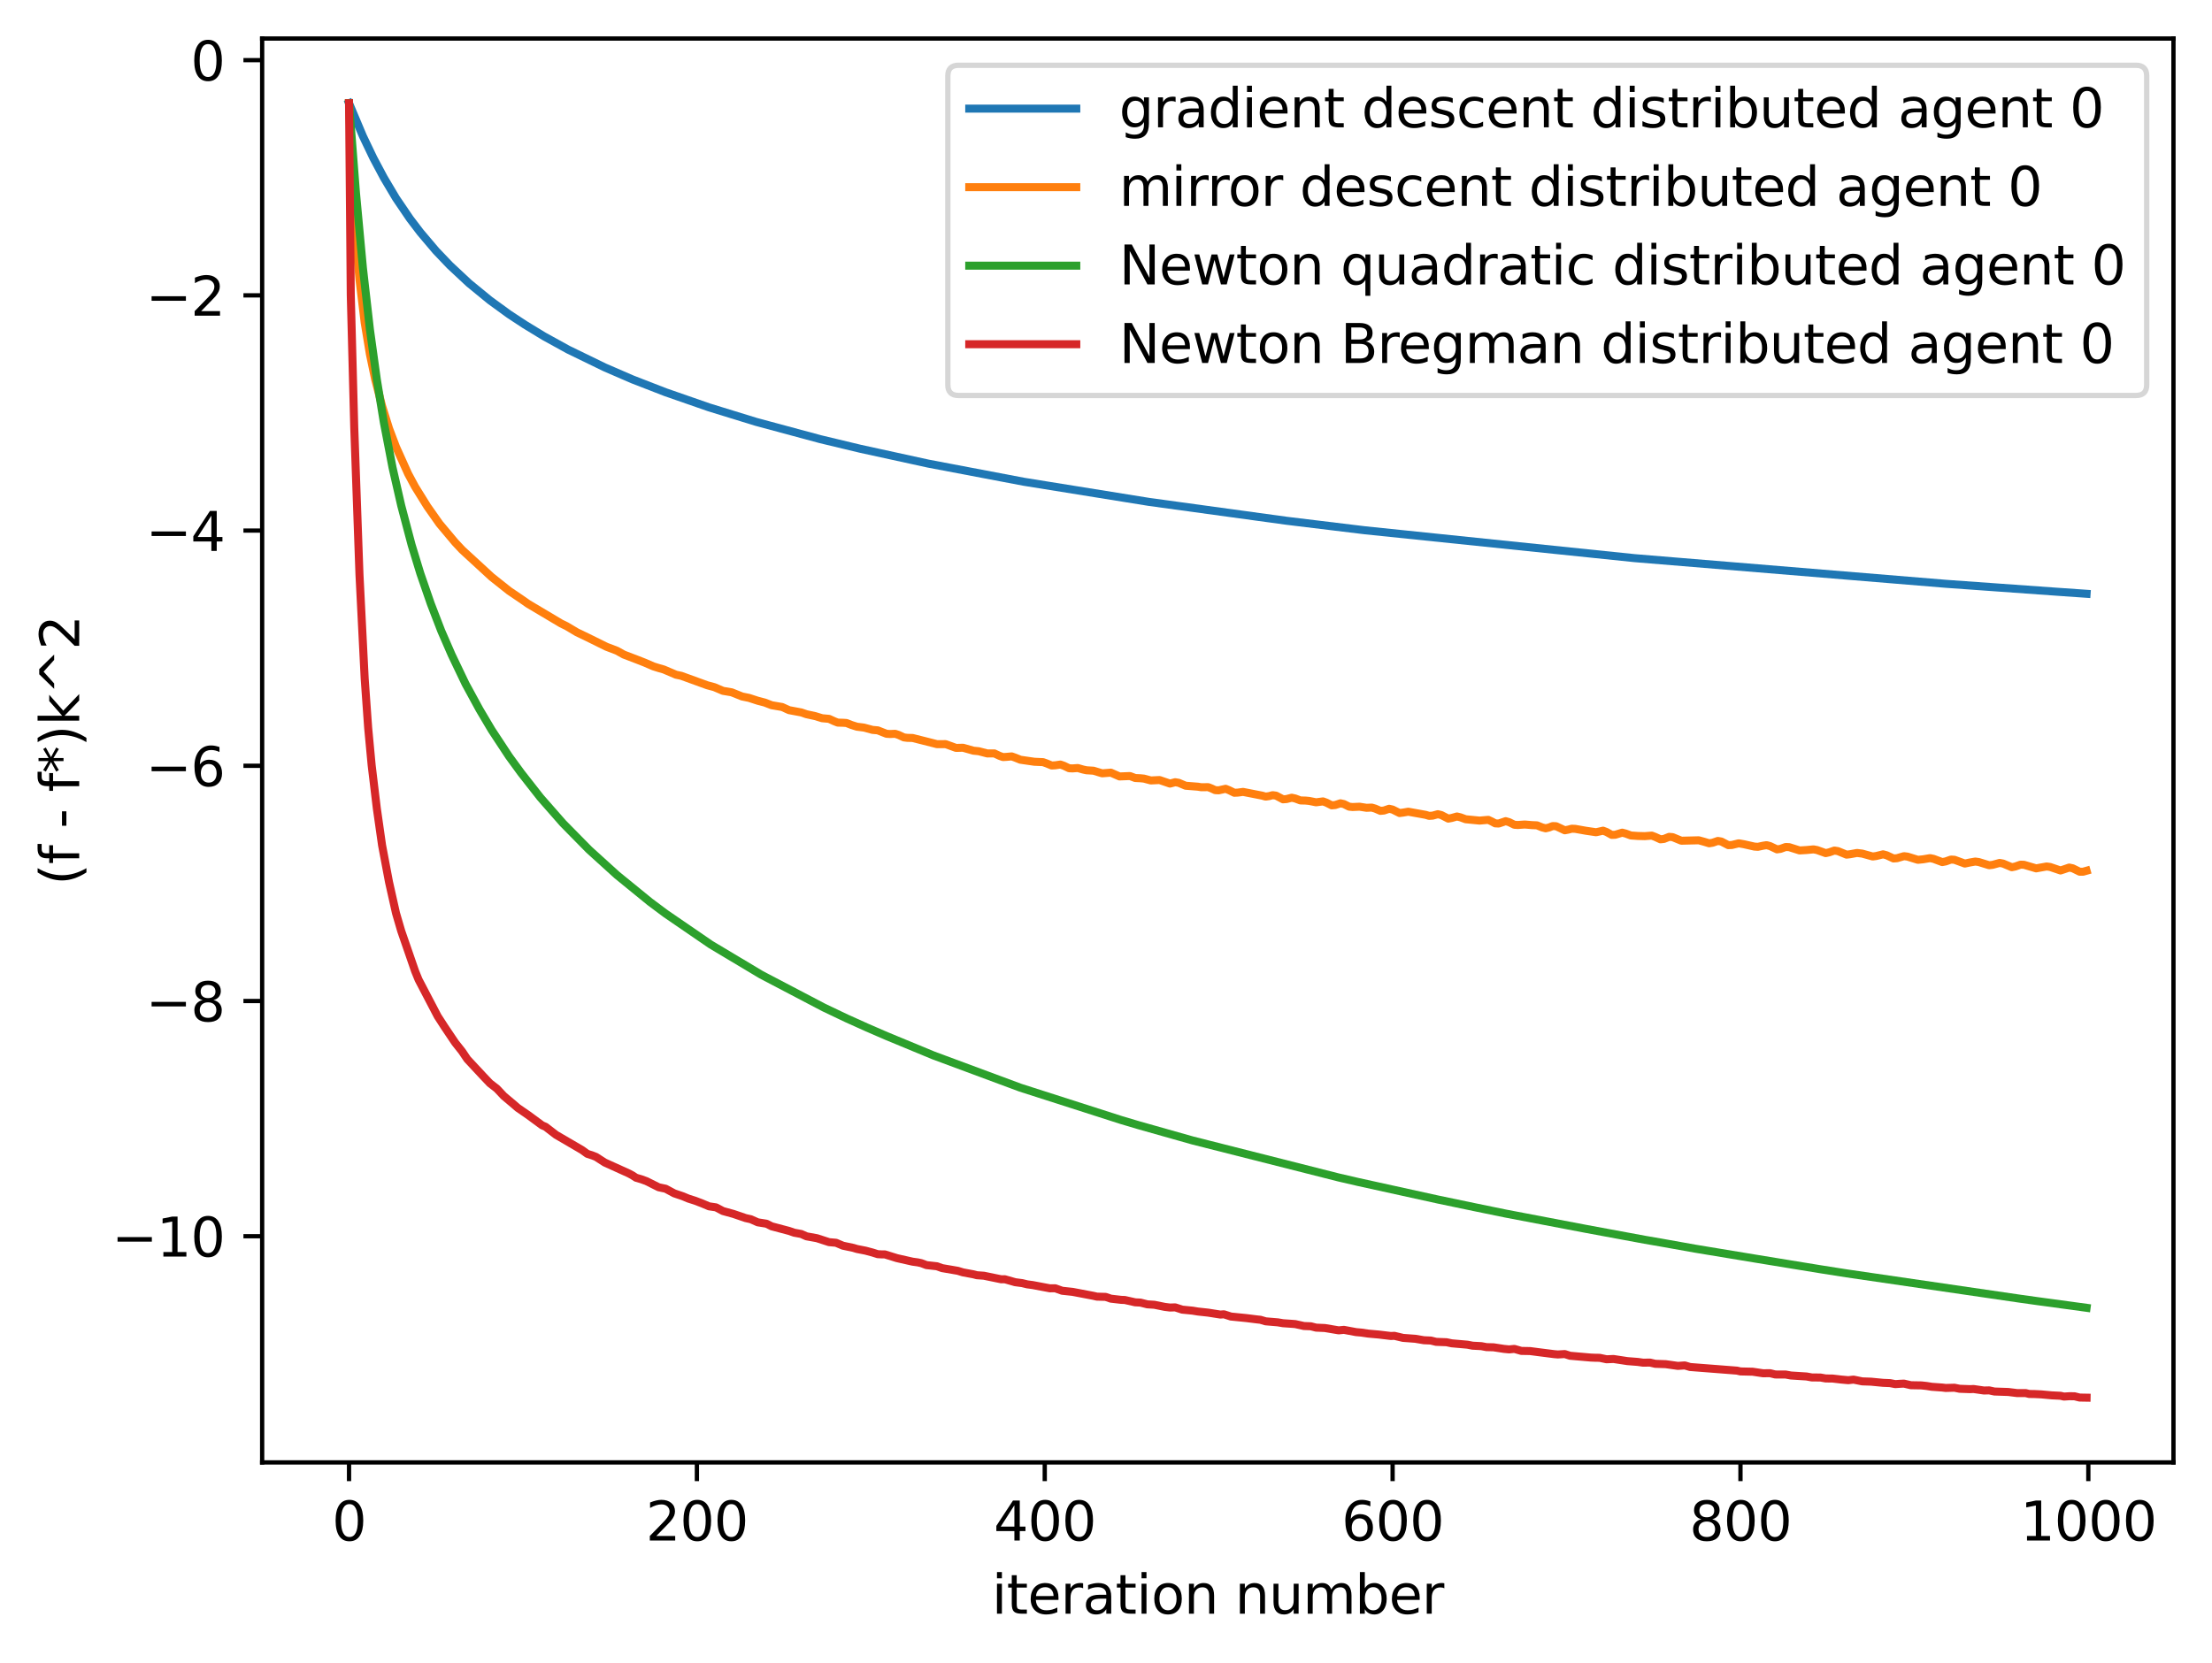 <?xml version="1.0" encoding="utf-8" standalone="no"?>
<!DOCTYPE svg PUBLIC "-//W3C//DTD SVG 1.1//EN"
  "http://www.w3.org/Graphics/SVG/1.1/DTD/svg11.dtd">
<svg xmlns:xlink="http://www.w3.org/1999/xlink" width="413.303pt" height="310.868pt" viewBox="0 0 413.303 310.868" xmlns="http://www.w3.org/2000/svg" version="1.1">
 <defs>
  <style type="text/css">*{stroke-linejoin: round; stroke-linecap: butt}</style>
 </defs>
 <g id="figure_1">
  <g id="patch_1">
   <path d="M 0 310.868 
L 413.303 310.868 
L 413.303 0 
L 0 0 
z
" style="fill: #ffffff"/>
  </g>
  <g id="axes_1">
   <g id="patch_2">
    <path d="M 48.983 273.312 
L 406.103 273.312 
L 406.103 7.2 
L 48.983 7.2 
z
" style="fill: #ffffff"/>
   </g>
   <g id="matplotlib.axis_1">
    <g id="xtick_1">
     <g id="line2d_1">
      <defs>
       <path id="mb15331c393" d="M 0 0 
L 0 3.5 
" style="stroke: #000000; stroke-width: 0.8"/>
      </defs>
      <g>
       <use xlink:href="#mb15331c393" x="65.216" y="273.312" style="stroke: #000000; stroke-width: 0.8"/>
      </g>
     </g>
     <g id="text_1">
      <!-- 0 -->
      <g transform="translate(62.034 287.91)scale(0.1 -0.1)">
       <defs>
        <path id="DejaVuSans-30" d="M 2034 4250 
Q 1547 4250 1301 3770 
Q 1056 3291 1056 2328 
Q 1056 1369 1301 889 
Q 1547 409 2034 409 
Q 2525 409 2770 889 
Q 3016 1369 3016 2328 
Q 3016 3291 2770 3770 
Q 2525 4250 2034 4250 
z
M 2034 4750 
Q 2819 4750 3233 4129 
Q 3647 3509 3647 2328 
Q 3647 1150 3233 529 
Q 2819 -91 2034 -91 
Q 1250 -91 836 529 
Q 422 1150 422 2328 
Q 422 3509 836 4129 
Q 1250 4750 2034 4750 
z
" transform="scale(0.016)"/>
       </defs>
       <use xlink:href="#DejaVuSans-30"/>
      </g>
     </g>
    </g>
    <g id="xtick_2">
     <g id="line2d_2">
      <g>
       <use xlink:href="#mb15331c393" x="130.211" y="273.312" style="stroke: #000000; stroke-width: 0.8"/>
      </g>
     </g>
     <g id="text_2">
      <!-- 200 -->
      <g transform="translate(120.668 287.91)scale(0.1 -0.1)">
       <defs>
        <path id="DejaVuSans-32" d="M 1228 531 
L 3431 531 
L 3431 0 
L 469 0 
L 469 531 
Q 828 903 1448 1529 
Q 2069 2156 2228 2338 
Q 2531 2678 2651 2914 
Q 2772 3150 2772 3378 
Q 2772 3750 2511 3984 
Q 2250 4219 1831 4219 
Q 1534 4219 1204 4116 
Q 875 4013 500 3803 
L 500 4441 
Q 881 4594 1212 4672 
Q 1544 4750 1819 4750 
Q 2544 4750 2975 4387 
Q 3406 4025 3406 3419 
Q 3406 3131 3298 2873 
Q 3191 2616 2906 2266 
Q 2828 2175 2409 1742 
Q 1991 1309 1228 531 
z
" transform="scale(0.016)"/>
       </defs>
       <use xlink:href="#DejaVuSans-32"/>
       <use xlink:href="#DejaVuSans-30" x="63.623"/>
       <use xlink:href="#DejaVuSans-30" x="127.246"/>
      </g>
     </g>
    </g>
    <g id="xtick_3">
     <g id="line2d_3">
      <g>
       <use xlink:href="#mb15331c393" x="195.207" y="273.312" style="stroke: #000000; stroke-width: 0.8"/>
      </g>
     </g>
     <g id="text_3">
      <!-- 400 -->
      <g transform="translate(185.664 287.91)scale(0.1 -0.1)">
       <defs>
        <path id="DejaVuSans-34" d="M 2419 4116 
L 825 1625 
L 2419 1625 
L 2419 4116 
z
M 2253 4666 
L 3047 4666 
L 3047 1625 
L 3713 1625 
L 3713 1100 
L 3047 1100 
L 3047 0 
L 2419 0 
L 2419 1100 
L 313 1100 
L 313 1709 
L 2253 4666 
z
" transform="scale(0.016)"/>
       </defs>
       <use xlink:href="#DejaVuSans-34"/>
       <use xlink:href="#DejaVuSans-30" x="63.623"/>
       <use xlink:href="#DejaVuSans-30" x="127.246"/>
      </g>
     </g>
    </g>
    <g id="xtick_4">
     <g id="line2d_4">
      <g>
       <use xlink:href="#mb15331c393" x="260.203" y="273.312" style="stroke: #000000; stroke-width: 0.8"/>
      </g>
     </g>
     <g id="text_4">
      <!-- 600 -->
      <g transform="translate(250.66 287.91)scale(0.1 -0.1)">
       <defs>
        <path id="DejaVuSans-36" d="M 2113 2584 
Q 1688 2584 1439 2293 
Q 1191 2003 1191 1497 
Q 1191 994 1439 701 
Q 1688 409 2113 409 
Q 2538 409 2786 701 
Q 3034 994 3034 1497 
Q 3034 2003 2786 2293 
Q 2538 2584 2113 2584 
z
M 3366 4563 
L 3366 3988 
Q 3128 4100 2886 4159 
Q 2644 4219 2406 4219 
Q 1781 4219 1451 3797 
Q 1122 3375 1075 2522 
Q 1259 2794 1537 2939 
Q 1816 3084 2150 3084 
Q 2853 3084 3261 2657 
Q 3669 2231 3669 1497 
Q 3669 778 3244 343 
Q 2819 -91 2113 -91 
Q 1303 -91 875 529 
Q 447 1150 447 2328 
Q 447 3434 972 4092 
Q 1497 4750 2381 4750 
Q 2619 4750 2861 4703 
Q 3103 4656 3366 4563 
z
" transform="scale(0.016)"/>
       </defs>
       <use xlink:href="#DejaVuSans-36"/>
       <use xlink:href="#DejaVuSans-30" x="63.623"/>
       <use xlink:href="#DejaVuSans-30" x="127.246"/>
      </g>
     </g>
    </g>
    <g id="xtick_5">
     <g id="line2d_5">
      <g>
       <use xlink:href="#mb15331c393" x="325.199" y="273.312" style="stroke: #000000; stroke-width: 0.8"/>
      </g>
     </g>
     <g id="text_5">
      <!-- 800 -->
      <g transform="translate(315.655 287.91)scale(0.1 -0.1)">
       <defs>
        <path id="DejaVuSans-38" d="M 2034 2216 
Q 1584 2216 1326 1975 
Q 1069 1734 1069 1313 
Q 1069 891 1326 650 
Q 1584 409 2034 409 
Q 2484 409 2743 651 
Q 3003 894 3003 1313 
Q 3003 1734 2745 1975 
Q 2488 2216 2034 2216 
z
M 1403 2484 
Q 997 2584 770 2862 
Q 544 3141 544 3541 
Q 544 4100 942 4425 
Q 1341 4750 2034 4750 
Q 2731 4750 3128 4425 
Q 3525 4100 3525 3541 
Q 3525 3141 3298 2862 
Q 3072 2584 2669 2484 
Q 3125 2378 3379 2068 
Q 3634 1759 3634 1313 
Q 3634 634 3220 271 
Q 2806 -91 2034 -91 
Q 1263 -91 848 271 
Q 434 634 434 1313 
Q 434 1759 690 2068 
Q 947 2378 1403 2484 
z
M 1172 3481 
Q 1172 3119 1398 2916 
Q 1625 2713 2034 2713 
Q 2441 2713 2670 2916 
Q 2900 3119 2900 3481 
Q 2900 3844 2670 4047 
Q 2441 4250 2034 4250 
Q 1625 4250 1398 4047 
Q 1172 3844 1172 3481 
z
" transform="scale(0.016)"/>
       </defs>
       <use xlink:href="#DejaVuSans-38"/>
       <use xlink:href="#DejaVuSans-30" x="63.623"/>
       <use xlink:href="#DejaVuSans-30" x="127.246"/>
      </g>
     </g>
    </g>
    <g id="xtick_6">
     <g id="line2d_6">
      <g>
       <use xlink:href="#mb15331c393" x="390.195" y="273.312" style="stroke: #000000; stroke-width: 0.8"/>
      </g>
     </g>
     <g id="text_6">
      <!-- 1000 -->
      <g transform="translate(377.47 287.91)scale(0.1 -0.1)">
       <defs>
        <path id="DejaVuSans-31" d="M 794 531 
L 1825 531 
L 1825 4091 
L 703 3866 
L 703 4441 
L 1819 4666 
L 2450 4666 
L 2450 531 
L 3481 531 
L 3481 0 
L 794 0 
L 794 531 
z
" transform="scale(0.016)"/>
       </defs>
       <use xlink:href="#DejaVuSans-31"/>
       <use xlink:href="#DejaVuSans-30" x="63.623"/>
       <use xlink:href="#DejaVuSans-30" x="127.246"/>
       <use xlink:href="#DejaVuSans-30" x="190.869"/>
      </g>
     </g>
    </g>
    <g id="text_7">
     <!-- iteration number -->
     <g transform="translate(185.317 301.589)scale(0.1 -0.1)">
      <defs>
       <path id="DejaVuSans-69" d="M 603 3500 
L 1178 3500 
L 1178 0 
L 603 0 
L 603 3500 
z
M 603 4863 
L 1178 4863 
L 1178 4134 
L 603 4134 
L 603 4863 
z
" transform="scale(0.016)"/>
       <path id="DejaVuSans-74" d="M 1172 4494 
L 1172 3500 
L 2356 3500 
L 2356 3053 
L 1172 3053 
L 1172 1153 
Q 1172 725 1289 603 
Q 1406 481 1766 481 
L 2356 481 
L 2356 0 
L 1766 0 
Q 1100 0 847 248 
Q 594 497 594 1153 
L 594 3053 
L 172 3053 
L 172 3500 
L 594 3500 
L 594 4494 
L 1172 4494 
z
" transform="scale(0.016)"/>
       <path id="DejaVuSans-65" d="M 3597 1894 
L 3597 1613 
L 953 1613 
Q 991 1019 1311 708 
Q 1631 397 2203 397 
Q 2534 397 2845 478 
Q 3156 559 3463 722 
L 3463 178 
Q 3153 47 2828 -22 
Q 2503 -91 2169 -91 
Q 1331 -91 842 396 
Q 353 884 353 1716 
Q 353 2575 817 3079 
Q 1281 3584 2069 3584 
Q 2775 3584 3186 3129 
Q 3597 2675 3597 1894 
z
M 3022 2063 
Q 3016 2534 2758 2815 
Q 2500 3097 2075 3097 
Q 1594 3097 1305 2825 
Q 1016 2553 972 2059 
L 3022 2063 
z
" transform="scale(0.016)"/>
       <path id="DejaVuSans-72" d="M 2631 2963 
Q 2534 3019 2420 3045 
Q 2306 3072 2169 3072 
Q 1681 3072 1420 2755 
Q 1159 2438 1159 1844 
L 1159 0 
L 581 0 
L 581 3500 
L 1159 3500 
L 1159 2956 
Q 1341 3275 1631 3429 
Q 1922 3584 2338 3584 
Q 2397 3584 2469 3576 
Q 2541 3569 2628 3553 
L 2631 2963 
z
" transform="scale(0.016)"/>
       <path id="DejaVuSans-61" d="M 2194 1759 
Q 1497 1759 1228 1600 
Q 959 1441 959 1056 
Q 959 750 1161 570 
Q 1363 391 1709 391 
Q 2188 391 2477 730 
Q 2766 1069 2766 1631 
L 2766 1759 
L 2194 1759 
z
M 3341 1997 
L 3341 0 
L 2766 0 
L 2766 531 
Q 2569 213 2275 61 
Q 1981 -91 1556 -91 
Q 1019 -91 701 211 
Q 384 513 384 1019 
Q 384 1609 779 1909 
Q 1175 2209 1959 2209 
L 2766 2209 
L 2766 2266 
Q 2766 2663 2505 2880 
Q 2244 3097 1772 3097 
Q 1472 3097 1187 3025 
Q 903 2953 641 2809 
L 641 3341 
Q 956 3463 1253 3523 
Q 1550 3584 1831 3584 
Q 2591 3584 2966 3190 
Q 3341 2797 3341 1997 
z
" transform="scale(0.016)"/>
       <path id="DejaVuSans-6f" d="M 1959 3097 
Q 1497 3097 1228 2736 
Q 959 2375 959 1747 
Q 959 1119 1226 758 
Q 1494 397 1959 397 
Q 2419 397 2687 759 
Q 2956 1122 2956 1747 
Q 2956 2369 2687 2733 
Q 2419 3097 1959 3097 
z
M 1959 3584 
Q 2709 3584 3137 3096 
Q 3566 2609 3566 1747 
Q 3566 888 3137 398 
Q 2709 -91 1959 -91 
Q 1206 -91 779 398 
Q 353 888 353 1747 
Q 353 2609 779 3096 
Q 1206 3584 1959 3584 
z
" transform="scale(0.016)"/>
       <path id="DejaVuSans-6e" d="M 3513 2113 
L 3513 0 
L 2938 0 
L 2938 2094 
Q 2938 2591 2744 2837 
Q 2550 3084 2163 3084 
Q 1697 3084 1428 2787 
Q 1159 2491 1159 1978 
L 1159 0 
L 581 0 
L 581 3500 
L 1159 3500 
L 1159 2956 
Q 1366 3272 1645 3428 
Q 1925 3584 2291 3584 
Q 2894 3584 3203 3211 
Q 3513 2838 3513 2113 
z
" transform="scale(0.016)"/>
       <path id="DejaVuSans-20" transform="scale(0.016)"/>
       <path id="DejaVuSans-75" d="M 544 1381 
L 544 3500 
L 1119 3500 
L 1119 1403 
Q 1119 906 1312 657 
Q 1506 409 1894 409 
Q 2359 409 2629 706 
Q 2900 1003 2900 1516 
L 2900 3500 
L 3475 3500 
L 3475 0 
L 2900 0 
L 2900 538 
Q 2691 219 2414 64 
Q 2138 -91 1772 -91 
Q 1169 -91 856 284 
Q 544 659 544 1381 
z
M 1991 3584 
L 1991 3584 
z
" transform="scale(0.016)"/>
       <path id="DejaVuSans-6d" d="M 3328 2828 
Q 3544 3216 3844 3400 
Q 4144 3584 4550 3584 
Q 5097 3584 5394 3201 
Q 5691 2819 5691 2113 
L 5691 0 
L 5113 0 
L 5113 2094 
Q 5113 2597 4934 2840 
Q 4756 3084 4391 3084 
Q 3944 3084 3684 2787 
Q 3425 2491 3425 1978 
L 3425 0 
L 2847 0 
L 2847 2094 
Q 2847 2600 2669 2842 
Q 2491 3084 2119 3084 
Q 1678 3084 1418 2786 
Q 1159 2488 1159 1978 
L 1159 0 
L 581 0 
L 581 3500 
L 1159 3500 
L 1159 2956 
Q 1356 3278 1631 3431 
Q 1906 3584 2284 3584 
Q 2666 3584 2933 3390 
Q 3200 3197 3328 2828 
z
" transform="scale(0.016)"/>
       <path id="DejaVuSans-62" d="M 3116 1747 
Q 3116 2381 2855 2742 
Q 2594 3103 2138 3103 
Q 1681 3103 1420 2742 
Q 1159 2381 1159 1747 
Q 1159 1113 1420 752 
Q 1681 391 2138 391 
Q 2594 391 2855 752 
Q 3116 1113 3116 1747 
z
M 1159 2969 
Q 1341 3281 1617 3432 
Q 1894 3584 2278 3584 
Q 2916 3584 3314 3078 
Q 3713 2572 3713 1747 
Q 3713 922 3314 415 
Q 2916 -91 2278 -91 
Q 1894 -91 1617 61 
Q 1341 213 1159 525 
L 1159 0 
L 581 0 
L 581 4863 
L 1159 4863 
L 1159 2969 
z
" transform="scale(0.016)"/>
      </defs>
      <use xlink:href="#DejaVuSans-69"/>
      <use xlink:href="#DejaVuSans-74" x="27.783"/>
      <use xlink:href="#DejaVuSans-65" x="66.992"/>
      <use xlink:href="#DejaVuSans-72" x="128.516"/>
      <use xlink:href="#DejaVuSans-61" x="169.629"/>
      <use xlink:href="#DejaVuSans-74" x="230.908"/>
      <use xlink:href="#DejaVuSans-69" x="270.117"/>
      <use xlink:href="#DejaVuSans-6f" x="297.9"/>
      <use xlink:href="#DejaVuSans-6e" x="359.082"/>
      <use xlink:href="#DejaVuSans-20" x="422.461"/>
      <use xlink:href="#DejaVuSans-6e" x="454.248"/>
      <use xlink:href="#DejaVuSans-75" x="517.627"/>
      <use xlink:href="#DejaVuSans-6d" x="581.006"/>
      <use xlink:href="#DejaVuSans-62" x="678.418"/>
      <use xlink:href="#DejaVuSans-65" x="741.895"/>
      <use xlink:href="#DejaVuSans-72" x="803.418"/>
     </g>
    </g>
   </g>
   <g id="matplotlib.axis_2">
    <g id="ytick_1">
     <g id="line2d_7">
      <defs>
       <path id="me4bf58d937" d="M 0 0 
L -3.5 0 
" style="stroke: #000000; stroke-width: 0.8"/>
      </defs>
      <g>
       <use xlink:href="#me4bf58d937" x="48.983" y="231.041" style="stroke: #000000; stroke-width: 0.8"/>
      </g>
     </g>
     <g id="text_8">
      <!-- −10 -->
      <g transform="translate(20.878 234.84)scale(0.1 -0.1)">
       <defs>
        <path id="DejaVuSans-2212" d="M 678 2272 
L 4684 2272 
L 4684 1741 
L 678 1741 
L 678 2272 
z
" transform="scale(0.016)"/>
       </defs>
       <use xlink:href="#DejaVuSans-2212"/>
       <use xlink:href="#DejaVuSans-31" x="83.789"/>
       <use xlink:href="#DejaVuSans-30" x="147.412"/>
      </g>
     </g>
    </g>
    <g id="ytick_2">
     <g id="line2d_8">
      <g>
       <use xlink:href="#me4bf58d937" x="48.983" y="187.08" style="stroke: #000000; stroke-width: 0.8"/>
      </g>
     </g>
     <g id="text_9">
      <!-- −8 -->
      <g transform="translate(27.241 190.88)scale(0.1 -0.1)">
       <use xlink:href="#DejaVuSans-2212"/>
       <use xlink:href="#DejaVuSans-38" x="83.789"/>
      </g>
     </g>
    </g>
    <g id="ytick_3">
     <g id="line2d_9">
      <g>
       <use xlink:href="#me4bf58d937" x="48.983" y="143.12" style="stroke: #000000; stroke-width: 0.8"/>
      </g>
     </g>
     <g id="text_10">
      <!-- −6 -->
      <g transform="translate(27.241 146.92)scale(0.1 -0.1)">
       <use xlink:href="#DejaVuSans-2212"/>
       <use xlink:href="#DejaVuSans-36" x="83.789"/>
      </g>
     </g>
    </g>
    <g id="ytick_4">
     <g id="line2d_10">
      <g>
       <use xlink:href="#me4bf58d937" x="48.983" y="99.16" style="stroke: #000000; stroke-width: 0.8"/>
      </g>
     </g>
     <g id="text_11">
      <!-- −4 -->
      <g transform="translate(27.241 102.959)scale(0.1 -0.1)">
       <use xlink:href="#DejaVuSans-2212"/>
       <use xlink:href="#DejaVuSans-34" x="83.789"/>
      </g>
     </g>
    </g>
    <g id="ytick_5">
     <g id="line2d_11">
      <g>
       <use xlink:href="#me4bf58d937" x="48.983" y="55.2" style="stroke: #000000; stroke-width: 0.8"/>
      </g>
     </g>
     <g id="text_12">
      <!-- −2 -->
      <g transform="translate(27.241 58.999)scale(0.1 -0.1)">
       <use xlink:href="#DejaVuSans-2212"/>
       <use xlink:href="#DejaVuSans-32" x="83.789"/>
      </g>
     </g>
    </g>
    <g id="ytick_6">
     <g id="line2d_12">
      <g>
       <use xlink:href="#me4bf58d937" x="48.983" y="11.24" style="stroke: #000000; stroke-width: 0.8"/>
      </g>
     </g>
     <g id="text_13">
      <!-- 0 -->
      <g transform="translate(35.62 15.039)scale(0.1 -0.1)">
       <use xlink:href="#DejaVuSans-30"/>
      </g>
     </g>
    </g>
    <g id="text_14">
     <!-- (f - f*)k^2 -->
     <g transform="translate(14.798 165.426)rotate(-90)scale(0.1 -0.1)">
      <defs>
       <path id="DejaVuSans-28" d="M 1984 4856 
Q 1566 4138 1362 3434 
Q 1159 2731 1159 2009 
Q 1159 1288 1364 580 
Q 1569 -128 1984 -844 
L 1484 -844 
Q 1016 -109 783 600 
Q 550 1309 550 2009 
Q 550 2706 781 3412 
Q 1013 4119 1484 4856 
L 1984 4856 
z
" transform="scale(0.016)"/>
       <path id="DejaVuSans-66" d="M 2375 4863 
L 2375 4384 
L 1825 4384 
Q 1516 4384 1395 4259 
Q 1275 4134 1275 3809 
L 1275 3500 
L 2222 3500 
L 2222 3053 
L 1275 3053 
L 1275 0 
L 697 0 
L 697 3053 
L 147 3053 
L 147 3500 
L 697 3500 
L 697 3744 
Q 697 4328 969 4595 
Q 1241 4863 1831 4863 
L 2375 4863 
z
" transform="scale(0.016)"/>
       <path id="DejaVuSans-2d" d="M 313 2009 
L 1997 2009 
L 1997 1497 
L 313 1497 
L 313 2009 
z
" transform="scale(0.016)"/>
       <path id="DejaVuSans-2a" d="M 3009 3897 
L 1888 3291 
L 3009 2681 
L 2828 2375 
L 1778 3009 
L 1778 1831 
L 1422 1831 
L 1422 3009 
L 372 2375 
L 191 2681 
L 1313 3291 
L 191 3897 
L 372 4206 
L 1422 3572 
L 1422 4750 
L 1778 4750 
L 1778 3572 
L 2828 4206 
L 3009 3897 
z
" transform="scale(0.016)"/>
       <path id="DejaVuSans-29" d="M 513 4856 
L 1013 4856 
Q 1481 4119 1714 3412 
Q 1947 2706 1947 2009 
Q 1947 1309 1714 600 
Q 1481 -109 1013 -844 
L 513 -844 
Q 928 -128 1133 580 
Q 1338 1288 1338 2009 
Q 1338 2731 1133 3434 
Q 928 4138 513 4856 
z
" transform="scale(0.016)"/>
       <path id="DejaVuSans-6b" d="M 581 4863 
L 1159 4863 
L 1159 1991 
L 2875 3500 
L 3609 3500 
L 1753 1863 
L 3688 0 
L 2938 0 
L 1159 1709 
L 1159 0 
L 581 0 
L 581 4863 
z
" transform="scale(0.016)"/>
       <path id="DejaVuSans-5e" d="M 2988 4666 
L 4684 2925 
L 4056 2925 
L 2681 4159 
L 1306 2925 
L 678 2925 
L 2375 4666 
L 2988 4666 
z
" transform="scale(0.016)"/>
      </defs>
      <use xlink:href="#DejaVuSans-28"/>
      <use xlink:href="#DejaVuSans-66" x="39.014"/>
      <use xlink:href="#DejaVuSans-20" x="74.219"/>
      <use xlink:href="#DejaVuSans-2d" x="106.006"/>
      <use xlink:href="#DejaVuSans-20" x="142.09"/>
      <use xlink:href="#DejaVuSans-66" x="173.877"/>
      <use xlink:href="#DejaVuSans-2a" x="209.082"/>
      <use xlink:href="#DejaVuSans-29" x="259.082"/>
      <use xlink:href="#DejaVuSans-6b" x="298.096"/>
      <use xlink:href="#DejaVuSans-5e" x="356.006"/>
      <use xlink:href="#DejaVuSans-32" x="439.795"/>
     </g>
    </g>
   </g>
   <g id="line2d_13">
    <path d="M 65.216 19.296 
L 67.815 25.467 
L 69.765 29.543 
L 71.715 33.206 
L 73.99 37.035 
L 76.59 40.862 
L 78.54 43.424 
L 81.465 46.877 
L 84.064 49.601 
L 87.639 52.938 
L 91.539 56.133 
L 95.114 58.735 
L 98.038 60.657 
L 101.613 62.838 
L 106.163 65.343 
L 112.988 68.661 
L 118.187 70.914 
L 124.362 73.31 
L 132.486 76.136 
L 141.261 78.84 
L 153.285 82.081 
L 160.76 83.875 
L 173.434 86.643 
L 191.308 90.039 
L 214.706 93.805 
L 240.38 97.327 
L 255.004 99.103 
L 305.375 104.31 
L 363.547 109.106 
L 384.02 110.569 
L 389.87 110.975 
L 389.87 110.975 
" clip-path="url(#p9e5efca4f2)" style="fill: none; stroke: #1f77b4; stroke-width: 1.5; stroke-linecap: square"/>
   </g>
   <g id="line2d_14">
    <path d="M 65.216 19.296 
L 65.865 34.565 
L 66.515 44.776 
L 67.165 52.207 
L 68.14 60.299 
L 69.115 66.192 
L 70.09 70.863 
L 71.39 75.883 
L 72.69 80.077 
L 73.99 83.519 
L 76.265 88.568 
L 77.565 90.984 
L 79.84 94.646 
L 82.114 97.88 
L 85.039 101.366 
L 86.339 102.758 
L 91.864 107.837 
L 93.814 109.385 
L 95.114 110.419 
L 97.389 111.96 
L 98.688 112.865 
L 104.863 116.538 
L 105.838 117.009 
L 107.788 118.171 
L 109.738 119.106 
L 113.313 120.873 
L 115.262 121.615 
L 116.562 122.338 
L 119.162 123.331 
L 120.462 123.842 
L 122.087 124.543 
L 123.062 124.848 
L 124.037 125.127 
L 126.312 126.098 
L 127.287 126.304 
L 132.161 128.074 
L 133.461 128.423 
L 135.086 129.113 
L 136.711 129.387 
L 138.661 130.169 
L 139.961 130.434 
L 141.586 130.963 
L 142.886 131.302 
L 144.186 131.801 
L 146.135 132.135 
L 147.435 132.723 
L 149.71 133.148 
L 150.685 133.482 
L 152.31 133.835 
L 153.61 134.231 
L 154.91 134.35 
L 155.885 134.798 
L 156.535 135.051 
L 157.51 135.08 
L 158.16 135.123 
L 159.135 135.509 
L 160.11 135.814 
L 161.409 135.979 
L 163.034 136.412 
L 164.009 136.495 
L 164.984 136.882 
L 165.634 137.138 
L 166.284 137.181 
L 167.259 137.143 
L 167.909 137.358 
L 168.884 137.816 
L 169.534 137.898 
L 170.509 137.922 
L 174.409 138.909 
L 175.059 139.077 
L 176.684 139.073 
L 178.633 139.779 
L 179.933 139.747 
L 181.883 140.298 
L 182.858 140.395 
L 184.483 140.816 
L 185.783 140.805 
L 186.758 141.262 
L 187.408 141.493 
L 188.058 141.455 
L 189.033 141.367 
L 189.683 141.596 
L 190.658 141.989 
L 193.257 142.366 
L 194.232 142.412 
L 194.882 142.438 
L 195.532 142.666 
L 196.507 143.066 
L 197.157 143.031 
L 198.132 142.889 
L 198.782 143.113 
L 199.757 143.583 
L 200.407 143.609 
L 201.382 143.538 
L 202.357 143.817 
L 203.007 143.958 
L 204.307 144.039 
L 205.932 144.529 
L 207.557 144.403 
L 209.181 145.112 
L 211.131 145.037 
L 212.106 145.403 
L 213.081 145.451 
L 213.731 145.516 
L 215.031 145.862 
L 216.656 145.783 
L 218.606 146.449 
L 219.581 146.191 
L 220.231 146.299 
L 221.531 146.848 
L 223.806 147.026 
L 224.456 147.129 
L 225.755 147.114 
L 226.405 147.371 
L 227.055 147.673 
L 227.705 147.706 
L 229.005 147.42 
L 229.655 147.684 
L 230.63 148.162 
L 231.28 148.132 
L 232.255 148 
L 235.83 148.7 
L 236.48 148.88 
L 237.13 148.79 
L 237.78 148.612 
L 238.43 148.699 
L 239.73 149.385 
L 240.38 149.338 
L 241.354 149.089 
L 242.004 149.231 
L 242.979 149.596 
L 243.954 149.623 
L 244.604 149.687 
L 245.904 149.946 
L 247.204 149.778 
L 247.854 150.018 
L 248.829 150.513 
L 249.479 150.454 
L 250.454 150.134 
L 251.104 150.274 
L 252.079 150.762 
L 252.729 150.826 
L 254.029 150.769 
L 255.329 150.972 
L 256.303 150.932 
L 256.953 151.123 
L 257.928 151.544 
L 258.578 151.483 
L 259.553 151.154 
L 260.203 151.303 
L 261.503 151.953 
L 262.153 151.869 
L 263.128 151.703 
L 266.378 152.286 
L 267.028 152.481 
L 267.678 152.438 
L 268.653 152.167 
L 269.303 152.328 
L 270.603 152.995 
L 271.253 152.872 
L 272.227 152.596 
L 272.877 152.753 
L 273.852 153.111 
L 276.452 153.363 
L 278.077 153.224 
L 278.727 153.528 
L 279.377 153.879 
L 280.027 153.912 
L 281.327 153.471 
L 281.977 153.658 
L 282.952 154.143 
L 283.602 154.185 
L 284.902 154.095 
L 286.202 154.207 
L 287.177 154.248 
L 288.151 154.642 
L 288.801 154.806 
L 289.451 154.648 
L 290.101 154.389 
L 290.751 154.414 
L 292.376 155.176 
L 293.026 155.051 
L 293.676 154.88 
L 294.326 154.906 
L 296.276 155.253 
L 298.226 155.541 
L 299.526 155.248 
L 300.176 155.494 
L 301.151 156.036 
L 301.801 156.011 
L 303.101 155.619 
L 303.751 155.785 
L 304.725 156.145 
L 306.025 156.236 
L 307.325 156.27 
L 308.625 156.168 
L 309.275 156.414 
L 310.25 156.864 
L 310.9 156.792 
L 311.875 156.401 
L 312.525 156.457 
L 314.15 157.124 
L 317.4 157.044 
L 318.375 157.311 
L 319.35 157.605 
L 319.999 157.498 
L 320.974 157.165 
L 321.624 157.276 
L 322.924 157.948 
L 323.574 157.925 
L 324.874 157.611 
L 325.849 157.78 
L 327.799 158.221 
L 328.449 158.266 
L 329.424 158.058 
L 330.074 157.955 
L 330.724 158.127 
L 332.024 158.741 
L 332.674 158.65 
L 333.649 158.295 
L 334.299 158.328 
L 336.248 158.942 
L 337.548 158.866 
L 338.848 158.744 
L 339.498 158.863 
L 341.123 159.443 
L 341.773 159.296 
L 342.748 158.963 
L 343.398 159.063 
L 345.023 159.726 
L 345.673 159.651 
L 346.973 159.413 
L 347.948 159.532 
L 349.898 160.072 
L 350.548 159.988 
L 351.847 159.668 
L 352.497 159.842 
L 353.797 160.442 
L 354.447 160.394 
L 355.747 160.014 
L 356.397 160.094 
L 358.347 160.694 
L 359.322 160.598 
L 360.622 160.38 
L 361.272 160.512 
L 362.897 161.117 
L 363.547 160.993 
L 364.522 160.649 
L 365.172 160.684 
L 367.122 161.394 
L 368.096 161.189 
L 369.071 161.019 
L 369.721 161.108 
L 371.671 161.708 
L 372.321 161.631 
L 373.621 161.275 
L 374.271 161.397 
L 375.896 162.077 
L 376.546 161.947 
L 377.521 161.603 
L 378.171 161.625 
L 380.446 162.292 
L 381.421 162.115 
L 382.396 161.941 
L 383.046 162.027 
L 384.995 162.686 
L 385.645 162.475 
L 386.62 162.14 
L 387.27 162.277 
L 388.57 162.914 
L 389.22 162.919 
L 389.87 162.735 
L 389.87 162.735 
" clip-path="url(#p9e5efca4f2)" style="fill: none; stroke: #ff7f0e; stroke-width: 1.5; stroke-linecap: square"/>
   </g>
   <g id="line2d_15">
    <path d="M 65.216 19.296 
L 66.515 36.084 
L 67.815 50.138 
L 69.115 61.558 
L 70.415 70.964 
L 71.715 78.918 
L 73.34 87.376 
L 74.965 94.484 
L 76.915 101.858 
L 78.54 107.184 
L 80.49 112.832 
L 82.439 117.897 
L 84.389 122.376 
L 86.989 127.813 
L 89.589 132.589 
L 91.864 136.428 
L 95.114 141.364 
L 97.389 144.479 
L 100.963 149.04 
L 105.188 153.858 
L 110.063 158.813 
L 115.262 163.527 
L 121.437 168.559 
L 124.362 170.745 
L 132.811 176.538 
L 142.236 182.171 
L 153.935 188.302 
L 158.16 190.315 
L 162.059 192.071 
L 165.634 193.621 
L 174.409 197.253 
L 190.658 203.285 
L 209.506 209.331 
L 212.756 210.297 
L 222.831 213.146 
L 250.129 220.064 
L 253.704 220.892 
L 268.653 224.179 
L 275.477 225.606 
L 281.327 226.807 
L 296.276 229.659 
L 307.325 231.705 
L 310.25 232.209 
L 316.75 233.371 
L 327.799 235.198 
L 334.299 236.262 
L 340.148 237.215 
L 345.023 237.983 
L 377.196 242.684 
L 380.771 243.185 
L 389.87 244.423 
L 389.87 244.423 
" clip-path="url(#p9e5efca4f2)" style="fill: none; stroke: #2ca02c; stroke-width: 1.5; stroke-linecap: square"/>
   </g>
   <g id="line2d_16">
    <path d="M 65.216 19.296 
L 65.541 55.154 
L 66.19 79.867 
L 67.165 107.344 
L 68.14 126.819 
L 68.79 136.021 
L 69.44 142.994 
L 70.415 151.135 
L 71.39 157.983 
L 72.69 164.871 
L 73.99 170.655 
L 74.965 173.995 
L 77.565 181.516 
L 78.215 183.109 
L 81.789 189.947 
L 83.089 191.954 
L 85.039 194.855 
L 86.339 196.5 
L 87.314 197.946 
L 90.239 201.087 
L 91.539 202.453 
L 92.839 203.463 
L 94.139 204.844 
L 96.089 206.486 
L 96.739 207.051 
L 98.688 208.395 
L 101.288 210.31 
L 101.938 210.589 
L 103.888 212.091 
L 108.763 214.938 
L 109.738 215.645 
L 110.713 215.958 
L 111.363 216.215 
L 112.988 217.265 
L 117.537 219.326 
L 118.187 219.679 
L 118.837 220.109 
L 119.812 220.393 
L 120.787 220.748 
L 123.062 221.886 
L 123.712 222.028 
L 124.362 222.162 
L 125.987 223.033 
L 127.612 223.584 
L 128.587 223.995 
L 129.886 224.411 
L 131.186 224.908 
L 132.486 225.456 
L 133.786 225.647 
L 135.086 226.336 
L 137.036 226.872 
L 139.311 227.649 
L 140.286 227.867 
L 141.586 228.444 
L 143.211 228.703 
L 144.186 229.191 
L 147.435 230.052 
L 148.41 230.388 
L 149.71 230.624 
L 150.685 231.059 
L 152.635 231.413 
L 154.91 232.149 
L 156.21 232.265 
L 157.51 232.814 
L 159.46 233.226 
L 160.11 233.424 
L 161.734 233.743 
L 163.034 234.09 
L 164.009 234.399 
L 164.659 234.432 
L 165.309 234.431 
L 167.584 235.137 
L 170.509 235.798 
L 171.484 235.932 
L 172.134 236.073 
L 173.109 236.44 
L 175.059 236.655 
L 176.034 237.005 
L 178.958 237.505 
L 179.933 237.8 
L 181.883 238.162 
L 182.533 238.332 
L 183.833 238.425 
L 187.083 239.094 
L 187.733 239.079 
L 189.683 239.635 
L 190.983 239.806 
L 191.958 240.04 
L 192.932 240.167 
L 196.182 240.781 
L 197.157 240.768 
L 198.457 241.233 
L 200.407 241.441 
L 204.307 242.183 
L 204.957 242.333 
L 206.582 242.379 
L 207.557 242.711 
L 209.506 242.936 
L 210.156 242.959 
L 212.106 243.395 
L 213.081 243.445 
L 214.381 243.772 
L 215.681 243.852 
L 217.631 244.247 
L 218.606 244.371 
L 219.581 244.338 
L 220.881 244.761 
L 222.831 244.953 
L 223.806 245.113 
L 225.755 245.325 
L 228.03 245.684 
L 228.68 245.631 
L 229.33 245.839 
L 229.98 246.051 
L 232.905 246.345 
L 234.855 246.588 
L 235.505 246.657 
L 236.48 246.947 
L 238.755 247.137 
L 239.73 247.302 
L 241.354 247.413 
L 242.004 247.462 
L 243.629 247.822 
L 244.929 247.875 
L 245.904 248.126 
L 247.529 248.196 
L 250.129 248.633 
L 251.104 248.54 
L 253.379 248.965 
L 254.354 249.051 
L 255.654 249.242 
L 257.603 249.414 
L 259.878 249.687 
L 260.528 249.655 
L 262.153 250.041 
L 264.428 250.209 
L 266.053 250.482 
L 267.353 250.539 
L 268.328 250.781 
L 270.278 250.855 
L 271.253 251.057 
L 274.177 251.313 
L 275.152 251.501 
L 276.777 251.585 
L 277.752 251.77 
L 279.052 251.799 
L 281.002 252.1 
L 281.977 252.194 
L 282.952 252.1 
L 284.252 252.474 
L 285.877 252.502 
L 287.502 252.714 
L 290.426 253.086 
L 291.076 253.14 
L 292.376 253.065 
L 293.351 253.381 
L 297.251 253.721 
L 298.226 253.76 
L 298.876 253.764 
L 300.176 254.039 
L 301.476 253.986 
L 304.075 254.383 
L 306.025 254.536 
L 307 254.675 
L 308.3 254.658 
L 309.275 254.887 
L 311.225 254.953 
L 313.5 255.275 
L 314.8 255.188 
L 315.775 255.482 
L 324.549 256.162 
L 325.199 256.311 
L 327.474 256.364 
L 329.424 256.656 
L 330.724 256.642 
L 331.699 256.881 
L 333.649 256.891 
L 334.624 257.071 
L 337.548 257.256 
L 338.523 257.433 
L 340.148 257.45 
L 341.123 257.625 
L 342.423 257.642 
L 344.048 257.832 
L 345.348 257.949 
L 346.323 257.839 
L 347.948 258.169 
L 349.573 258.223 
L 351.847 258.443 
L 353.147 258.496 
L 354.122 258.683 
L 355.097 258.617 
L 355.747 258.589 
L 357.047 258.889 
L 358.997 258.923 
L 359.972 259.028 
L 360.947 259.183 
L 362.897 259.321 
L 363.547 259.4 
L 365.172 259.355 
L 366.147 259.552 
L 368.096 259.624 
L 368.746 259.595 
L 370.696 259.877 
L 371.671 259.853 
L 372.646 260.065 
L 375.246 260.152 
L 376.871 260.356 
L 378.496 260.359 
L 379.146 260.524 
L 380.121 260.538 
L 381.421 260.601 
L 383.37 260.782 
L 384.995 260.86 
L 385.645 261.009 
L 386.62 260.947 
L 387.595 260.95 
L 388.57 261.193 
L 389.87 261.216 
L 389.87 261.216 
" clip-path="url(#p9e5efca4f2)" style="fill: none; stroke: #d62728; stroke-width: 1.5; stroke-linecap: square"/>
   </g>
   <g id="patch_3">
    <path d="M 48.983 273.312 
L 48.983 7.2 
" style="fill: none; stroke: #000000; stroke-width: 0.8; stroke-linejoin: miter; stroke-linecap: square"/>
   </g>
   <g id="patch_4">
    <path d="M 406.103 273.312 
L 406.103 7.2 
" style="fill: none; stroke: #000000; stroke-width: 0.8; stroke-linejoin: miter; stroke-linecap: square"/>
   </g>
   <g id="patch_5">
    <path d="M 48.983 273.312 
L 406.103 273.312 
" style="fill: none; stroke: #000000; stroke-width: 0.8; stroke-linejoin: miter; stroke-linecap: square"/>
   </g>
   <g id="patch_6">
    <path d="M 48.983 7.2 
L 406.103 7.2 
" style="fill: none; stroke: #000000; stroke-width: 0.8; stroke-linejoin: miter; stroke-linecap: square"/>
   </g>
   <g id="legend_1">
    <g id="patch_7">
     <path d="M 179.1 73.912 
L 399.103 73.912 
Q 401.103 73.912 401.103 71.912 
L 401.103 14.2 
Q 401.103 12.2 399.103 12.2 
L 179.1 12.2 
Q 177.1 12.2 177.1 14.2 
L 177.1 71.912 
Q 177.1 73.912 179.1 73.912 
z
" style="fill: #ffffff; opacity: 0.8; stroke: #cccccc; stroke-linejoin: miter"/>
    </g>
    <g id="line2d_17">
     <path d="M 181.1 20.298 
L 191.1 20.298 
L 201.1 20.298 
" style="fill: none; stroke: #1f77b4; stroke-width: 1.5; stroke-linecap: square"/>
    </g>
    <g id="text_15">
     <!-- gradient descent distributed agent 0 -->
     <g transform="translate(209.1 23.798)scale(0.1 -0.1)">
      <defs>
       <path id="DejaVuSans-67" d="M 2906 1791 
Q 2906 2416 2648 2759 
Q 2391 3103 1925 3103 
Q 1463 3103 1205 2759 
Q 947 2416 947 1791 
Q 947 1169 1205 825 
Q 1463 481 1925 481 
Q 2391 481 2648 825 
Q 2906 1169 2906 1791 
z
M 3481 434 
Q 3481 -459 3084 -895 
Q 2688 -1331 1869 -1331 
Q 1566 -1331 1297 -1286 
Q 1028 -1241 775 -1147 
L 775 -588 
Q 1028 -725 1275 -790 
Q 1522 -856 1778 -856 
Q 2344 -856 2625 -561 
Q 2906 -266 2906 331 
L 2906 616 
Q 2728 306 2450 153 
Q 2172 0 1784 0 
Q 1141 0 747 490 
Q 353 981 353 1791 
Q 353 2603 747 3093 
Q 1141 3584 1784 3584 
Q 2172 3584 2450 3431 
Q 2728 3278 2906 2969 
L 2906 3500 
L 3481 3500 
L 3481 434 
z
" transform="scale(0.016)"/>
       <path id="DejaVuSans-64" d="M 2906 2969 
L 2906 4863 
L 3481 4863 
L 3481 0 
L 2906 0 
L 2906 525 
Q 2725 213 2448 61 
Q 2172 -91 1784 -91 
Q 1150 -91 751 415 
Q 353 922 353 1747 
Q 353 2572 751 3078 
Q 1150 3584 1784 3584 
Q 2172 3584 2448 3432 
Q 2725 3281 2906 2969 
z
M 947 1747 
Q 947 1113 1208 752 
Q 1469 391 1925 391 
Q 2381 391 2643 752 
Q 2906 1113 2906 1747 
Q 2906 2381 2643 2742 
Q 2381 3103 1925 3103 
Q 1469 3103 1208 2742 
Q 947 2381 947 1747 
z
" transform="scale(0.016)"/>
       <path id="DejaVuSans-73" d="M 2834 3397 
L 2834 2853 
Q 2591 2978 2328 3040 
Q 2066 3103 1784 3103 
Q 1356 3103 1142 2972 
Q 928 2841 928 2578 
Q 928 2378 1081 2264 
Q 1234 2150 1697 2047 
L 1894 2003 
Q 2506 1872 2764 1633 
Q 3022 1394 3022 966 
Q 3022 478 2636 193 
Q 2250 -91 1575 -91 
Q 1294 -91 989 -36 
Q 684 19 347 128 
L 347 722 
Q 666 556 975 473 
Q 1284 391 1588 391 
Q 1994 391 2212 530 
Q 2431 669 2431 922 
Q 2431 1156 2273 1281 
Q 2116 1406 1581 1522 
L 1381 1569 
Q 847 1681 609 1914 
Q 372 2147 372 2553 
Q 372 3047 722 3315 
Q 1072 3584 1716 3584 
Q 2034 3584 2315 3537 
Q 2597 3491 2834 3397 
z
" transform="scale(0.016)"/>
       <path id="DejaVuSans-63" d="M 3122 3366 
L 3122 2828 
Q 2878 2963 2633 3030 
Q 2388 3097 2138 3097 
Q 1578 3097 1268 2742 
Q 959 2388 959 1747 
Q 959 1106 1268 751 
Q 1578 397 2138 397 
Q 2388 397 2633 464 
Q 2878 531 3122 666 
L 3122 134 
Q 2881 22 2623 -34 
Q 2366 -91 2075 -91 
Q 1284 -91 818 406 
Q 353 903 353 1747 
Q 353 2603 823 3093 
Q 1294 3584 2113 3584 
Q 2378 3584 2631 3529 
Q 2884 3475 3122 3366 
z
" transform="scale(0.016)"/>
      </defs>
      <use xlink:href="#DejaVuSans-67"/>
      <use xlink:href="#DejaVuSans-72" x="63.477"/>
      <use xlink:href="#DejaVuSans-61" x="104.59"/>
      <use xlink:href="#DejaVuSans-64" x="165.869"/>
      <use xlink:href="#DejaVuSans-69" x="229.346"/>
      <use xlink:href="#DejaVuSans-65" x="257.129"/>
      <use xlink:href="#DejaVuSans-6e" x="318.652"/>
      <use xlink:href="#DejaVuSans-74" x="382.031"/>
      <use xlink:href="#DejaVuSans-20" x="421.24"/>
      <use xlink:href="#DejaVuSans-64" x="453.027"/>
      <use xlink:href="#DejaVuSans-65" x="516.504"/>
      <use xlink:href="#DejaVuSans-73" x="578.027"/>
      <use xlink:href="#DejaVuSans-63" x="630.127"/>
      <use xlink:href="#DejaVuSans-65" x="685.107"/>
      <use xlink:href="#DejaVuSans-6e" x="746.631"/>
      <use xlink:href="#DejaVuSans-74" x="810.01"/>
      <use xlink:href="#DejaVuSans-20" x="849.219"/>
      <use xlink:href="#DejaVuSans-64" x="881.006"/>
      <use xlink:href="#DejaVuSans-69" x="944.482"/>
      <use xlink:href="#DejaVuSans-73" x="972.266"/>
      <use xlink:href="#DejaVuSans-74" x="1024.365"/>
      <use xlink:href="#DejaVuSans-72" x="1063.574"/>
      <use xlink:href="#DejaVuSans-69" x="1104.688"/>
      <use xlink:href="#DejaVuSans-62" x="1132.471"/>
      <use xlink:href="#DejaVuSans-75" x="1195.947"/>
      <use xlink:href="#DejaVuSans-74" x="1259.326"/>
      <use xlink:href="#DejaVuSans-65" x="1298.535"/>
      <use xlink:href="#DejaVuSans-64" x="1360.059"/>
      <use xlink:href="#DejaVuSans-20" x="1423.535"/>
      <use xlink:href="#DejaVuSans-61" x="1455.322"/>
      <use xlink:href="#DejaVuSans-67" x="1516.602"/>
      <use xlink:href="#DejaVuSans-65" x="1580.078"/>
      <use xlink:href="#DejaVuSans-6e" x="1641.602"/>
      <use xlink:href="#DejaVuSans-74" x="1704.98"/>
      <use xlink:href="#DejaVuSans-20" x="1744.189"/>
      <use xlink:href="#DejaVuSans-30" x="1775.977"/>
     </g>
    </g>
    <g id="line2d_18">
     <path d="M 181.1 34.977 
L 191.1 34.977 
L 201.1 34.977 
" style="fill: none; stroke: #ff7f0e; stroke-width: 1.5; stroke-linecap: square"/>
    </g>
    <g id="text_16">
     <!-- mirror descent distributed agent 0 -->
     <g transform="translate(209.1 38.477)scale(0.1 -0.1)">
      <use xlink:href="#DejaVuSans-6d"/>
      <use xlink:href="#DejaVuSans-69" x="97.412"/>
      <use xlink:href="#DejaVuSans-72" x="125.195"/>
      <use xlink:href="#DejaVuSans-72" x="164.559"/>
      <use xlink:href="#DejaVuSans-6f" x="203.422"/>
      <use xlink:href="#DejaVuSans-72" x="264.604"/>
      <use xlink:href="#DejaVuSans-20" x="305.717"/>
      <use xlink:href="#DejaVuSans-64" x="337.504"/>
      <use xlink:href="#DejaVuSans-65" x="400.98"/>
      <use xlink:href="#DejaVuSans-73" x="462.504"/>
      <use xlink:href="#DejaVuSans-63" x="514.604"/>
      <use xlink:href="#DejaVuSans-65" x="569.584"/>
      <use xlink:href="#DejaVuSans-6e" x="631.107"/>
      <use xlink:href="#DejaVuSans-74" x="694.486"/>
      <use xlink:href="#DejaVuSans-20" x="733.695"/>
      <use xlink:href="#DejaVuSans-64" x="765.482"/>
      <use xlink:href="#DejaVuSans-69" x="828.959"/>
      <use xlink:href="#DejaVuSans-73" x="856.742"/>
      <use xlink:href="#DejaVuSans-74" x="908.842"/>
      <use xlink:href="#DejaVuSans-72" x="948.051"/>
      <use xlink:href="#DejaVuSans-69" x="989.164"/>
      <use xlink:href="#DejaVuSans-62" x="1016.947"/>
      <use xlink:href="#DejaVuSans-75" x="1080.424"/>
      <use xlink:href="#DejaVuSans-74" x="1143.803"/>
      <use xlink:href="#DejaVuSans-65" x="1183.012"/>
      <use xlink:href="#DejaVuSans-64" x="1244.535"/>
      <use xlink:href="#DejaVuSans-20" x="1308.012"/>
      <use xlink:href="#DejaVuSans-61" x="1339.799"/>
      <use xlink:href="#DejaVuSans-67" x="1401.078"/>
      <use xlink:href="#DejaVuSans-65" x="1464.555"/>
      <use xlink:href="#DejaVuSans-6e" x="1526.078"/>
      <use xlink:href="#DejaVuSans-74" x="1589.457"/>
      <use xlink:href="#DejaVuSans-20" x="1628.666"/>
      <use xlink:href="#DejaVuSans-30" x="1660.453"/>
     </g>
    </g>
    <g id="line2d_19">
     <path d="M 181.1 49.655 
L 191.1 49.655 
L 201.1 49.655 
" style="fill: none; stroke: #2ca02c; stroke-width: 1.5; stroke-linecap: square"/>
    </g>
    <g id="text_17">
     <!-- Newton quadratic distributed agent 0 -->
     <g transform="translate(209.1 53.155)scale(0.1 -0.1)">
      <defs>
       <path id="DejaVuSans-4e" d="M 628 4666 
L 1478 4666 
L 3547 763 
L 3547 4666 
L 4159 4666 
L 4159 0 
L 3309 0 
L 1241 3903 
L 1241 0 
L 628 0 
L 628 4666 
z
" transform="scale(0.016)"/>
       <path id="DejaVuSans-77" d="M 269 3500 
L 844 3500 
L 1563 769 
L 2278 3500 
L 2956 3500 
L 3675 769 
L 4391 3500 
L 4966 3500 
L 4050 0 
L 3372 0 
L 2619 2869 
L 1863 0 
L 1184 0 
L 269 3500 
z
" transform="scale(0.016)"/>
       <path id="DejaVuSans-71" d="M 947 1747 
Q 947 1113 1208 752 
Q 1469 391 1925 391 
Q 2381 391 2643 752 
Q 2906 1113 2906 1747 
Q 2906 2381 2643 2742 
Q 2381 3103 1925 3103 
Q 1469 3103 1208 2742 
Q 947 2381 947 1747 
z
M 2906 525 
Q 2725 213 2448 61 
Q 2172 -91 1784 -91 
Q 1150 -91 751 415 
Q 353 922 353 1747 
Q 353 2572 751 3078 
Q 1150 3584 1784 3584 
Q 2172 3584 2448 3432 
Q 2725 3281 2906 2969 
L 2906 3500 
L 3481 3500 
L 3481 -1331 
L 2906 -1331 
L 2906 525 
z
" transform="scale(0.016)"/>
      </defs>
      <use xlink:href="#DejaVuSans-4e"/>
      <use xlink:href="#DejaVuSans-65" x="74.805"/>
      <use xlink:href="#DejaVuSans-77" x="136.328"/>
      <use xlink:href="#DejaVuSans-74" x="218.115"/>
      <use xlink:href="#DejaVuSans-6f" x="257.324"/>
      <use xlink:href="#DejaVuSans-6e" x="318.506"/>
      <use xlink:href="#DejaVuSans-20" x="381.885"/>
      <use xlink:href="#DejaVuSans-71" x="413.672"/>
      <use xlink:href="#DejaVuSans-75" x="477.148"/>
      <use xlink:href="#DejaVuSans-61" x="540.527"/>
      <use xlink:href="#DejaVuSans-64" x="601.807"/>
      <use xlink:href="#DejaVuSans-72" x="665.283"/>
      <use xlink:href="#DejaVuSans-61" x="706.396"/>
      <use xlink:href="#DejaVuSans-74" x="767.676"/>
      <use xlink:href="#DejaVuSans-69" x="806.885"/>
      <use xlink:href="#DejaVuSans-63" x="834.668"/>
      <use xlink:href="#DejaVuSans-20" x="889.648"/>
      <use xlink:href="#DejaVuSans-64" x="921.436"/>
      <use xlink:href="#DejaVuSans-69" x="984.912"/>
      <use xlink:href="#DejaVuSans-73" x="1012.695"/>
      <use xlink:href="#DejaVuSans-74" x="1064.795"/>
      <use xlink:href="#DejaVuSans-72" x="1104.004"/>
      <use xlink:href="#DejaVuSans-69" x="1145.117"/>
      <use xlink:href="#DejaVuSans-62" x="1172.9"/>
      <use xlink:href="#DejaVuSans-75" x="1236.377"/>
      <use xlink:href="#DejaVuSans-74" x="1299.756"/>
      <use xlink:href="#DejaVuSans-65" x="1338.965"/>
      <use xlink:href="#DejaVuSans-64" x="1400.488"/>
      <use xlink:href="#DejaVuSans-20" x="1463.965"/>
      <use xlink:href="#DejaVuSans-61" x="1495.752"/>
      <use xlink:href="#DejaVuSans-67" x="1557.031"/>
      <use xlink:href="#DejaVuSans-65" x="1620.508"/>
      <use xlink:href="#DejaVuSans-6e" x="1682.031"/>
      <use xlink:href="#DejaVuSans-74" x="1745.41"/>
      <use xlink:href="#DejaVuSans-20" x="1784.619"/>
      <use xlink:href="#DejaVuSans-30" x="1816.406"/>
     </g>
    </g>
    <g id="line2d_20">
     <path d="M 181.1 64.333 
L 191.1 64.333 
L 201.1 64.333 
" style="fill: none; stroke: #d62728; stroke-width: 1.5; stroke-linecap: square"/>
    </g>
    <g id="text_18">
     <!-- Newton Bregman distributed agent 0 -->
     <g transform="translate(209.1 67.833)scale(0.1 -0.1)">
      <defs>
       <path id="DejaVuSans-42" d="M 1259 2228 
L 1259 519 
L 2272 519 
Q 2781 519 3026 730 
Q 3272 941 3272 1375 
Q 3272 1813 3026 2020 
Q 2781 2228 2272 2228 
L 1259 2228 
z
M 1259 4147 
L 1259 2741 
L 2194 2741 
Q 2656 2741 2882 2914 
Q 3109 3088 3109 3444 
Q 3109 3797 2882 3972 
Q 2656 4147 2194 4147 
L 1259 4147 
z
M 628 4666 
L 2241 4666 
Q 2963 4666 3353 4366 
Q 3744 4066 3744 3513 
Q 3744 3084 3544 2831 
Q 3344 2578 2956 2516 
Q 3422 2416 3680 2098 
Q 3938 1781 3938 1306 
Q 3938 681 3513 340 
Q 3088 0 2303 0 
L 628 0 
L 628 4666 
z
" transform="scale(0.016)"/>
      </defs>
      <use xlink:href="#DejaVuSans-4e"/>
      <use xlink:href="#DejaVuSans-65" x="74.805"/>
      <use xlink:href="#DejaVuSans-77" x="136.328"/>
      <use xlink:href="#DejaVuSans-74" x="218.115"/>
      <use xlink:href="#DejaVuSans-6f" x="257.324"/>
      <use xlink:href="#DejaVuSans-6e" x="318.506"/>
      <use xlink:href="#DejaVuSans-20" x="381.885"/>
      <use xlink:href="#DejaVuSans-42" x="413.672"/>
      <use xlink:href="#DejaVuSans-72" x="482.275"/>
      <use xlink:href="#DejaVuSans-65" x="521.139"/>
      <use xlink:href="#DejaVuSans-67" x="582.662"/>
      <use xlink:href="#DejaVuSans-6d" x="646.139"/>
      <use xlink:href="#DejaVuSans-61" x="743.551"/>
      <use xlink:href="#DejaVuSans-6e" x="804.83"/>
      <use xlink:href="#DejaVuSans-20" x="868.209"/>
      <use xlink:href="#DejaVuSans-64" x="899.996"/>
      <use xlink:href="#DejaVuSans-69" x="963.473"/>
      <use xlink:href="#DejaVuSans-73" x="991.256"/>
      <use xlink:href="#DejaVuSans-74" x="1043.355"/>
      <use xlink:href="#DejaVuSans-72" x="1082.564"/>
      <use xlink:href="#DejaVuSans-69" x="1123.678"/>
      <use xlink:href="#DejaVuSans-62" x="1151.461"/>
      <use xlink:href="#DejaVuSans-75" x="1214.938"/>
      <use xlink:href="#DejaVuSans-74" x="1278.316"/>
      <use xlink:href="#DejaVuSans-65" x="1317.525"/>
      <use xlink:href="#DejaVuSans-64" x="1379.049"/>
      <use xlink:href="#DejaVuSans-20" x="1442.525"/>
      <use xlink:href="#DejaVuSans-61" x="1474.312"/>
      <use xlink:href="#DejaVuSans-67" x="1535.592"/>
      <use xlink:href="#DejaVuSans-65" x="1599.068"/>
      <use xlink:href="#DejaVuSans-6e" x="1660.592"/>
      <use xlink:href="#DejaVuSans-74" x="1723.971"/>
      <use xlink:href="#DejaVuSans-20" x="1763.18"/>
      <use xlink:href="#DejaVuSans-30" x="1794.967"/>
     </g>
    </g>
   </g>
  </g>
 </g>
 <defs>
  <clipPath id="p9e5efca4f2">
   <rect x="48.983" y="7.2" width="357.12" height="266.112"/>
  </clipPath>
 </defs>
</svg>
